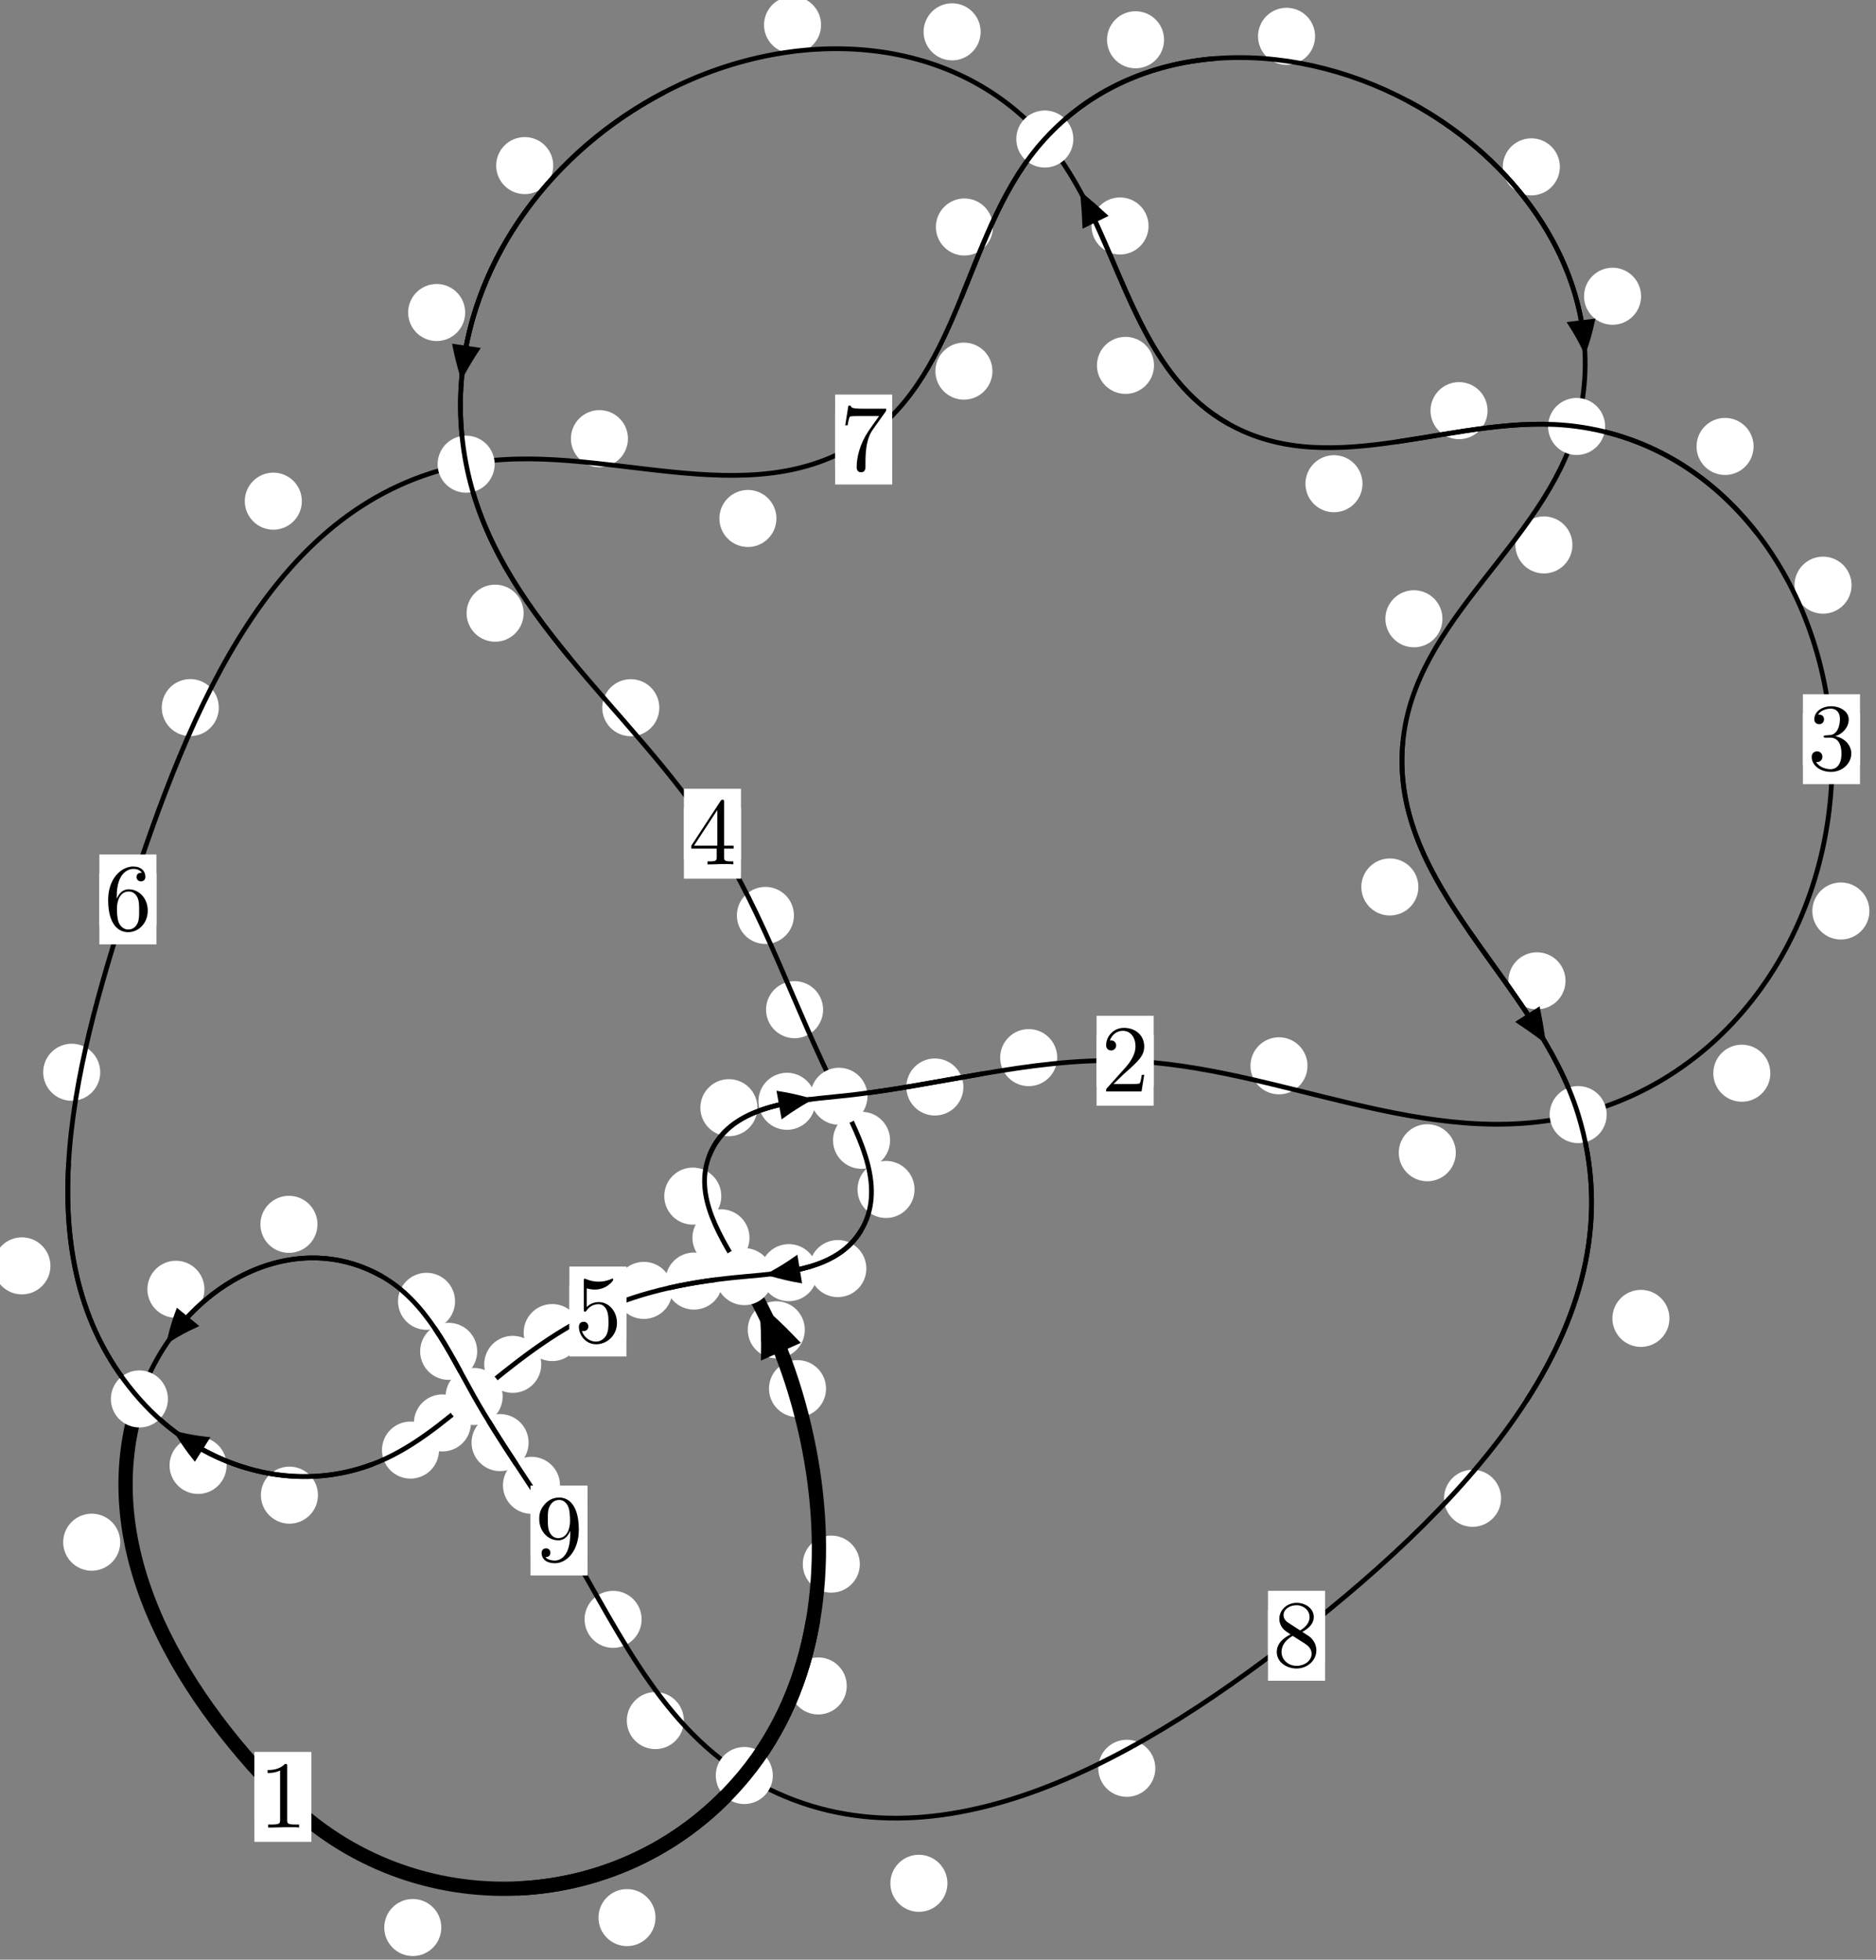 <?xml version="1.0"?>
<!-- Created by MetaPost 1.999 on 2021.07.05:2354 -->
<svg version="1.1" xmlns="http://www.w3.org/2000/svg" xmlns:xlink="http://www.w3.org/1999/xlink" width="196.598" height="205.29" viewBox="0 0 196.598 205.29">
<rect x="0" y="0" width="196.598" height="205.29" fill="#808080" stroke="none"/>
<!-- Original BoundingBox: -78.692612 -18.912094 117.905716 186.377838 -->
  <defs>
    <g transform="scale(0.01,0.01)" id="GLYPHcmr10_49">
      <path style="fill-rule: evenodd;" d="M294 -640C294 -664,294 -666,271 -666C209 -602,121 -602,89 -602L89 -571C109 -571,168 -571,220 -597L220 -79C220 -43,217 -31,127 -31L95 -31L95 -0L257 -0L130 -3L217 -3L257 -3L297 -3L384 -3L419 -0L419 -31L387 -31C297 -31,294 -42,294 -79"></path>
    </g>
    <g transform="scale(0.01,0.01)" id="GLYPHcmr10_50">
      <path style="fill-rule: evenodd;" d="M127 -77L233 -180C389 -318,449 -372,449 -472C449 -586,359 -666,237 -666C124 -666,50 -574,50 -485C50 -429,100 -429,103 -429C120 -429,155 -441,155 -482C155 -508,137 -534,102 -534C94 -534,92 -534,89 -533C112 -598,166 -635,224 -635C315 -635,358 -554,358 -472C358 -392,308 -313,253 -251L61 -37C50 -26,50 -24,50 -0L421 -0L449 -174L424 -174C419 -144,412 -100,402 -85C395 -77,329 -77,307 -77"></path>
    </g>
    <g transform="scale(0.01,0.01)" id="GLYPHcmr10_51">
      <path style="fill-rule: evenodd;" d="M290 -352C372 -379,430 -449,430 -528C430 -610,342 -666,246 -666C145 -666,69 -606,69 -530C69 -497,91 -478,120 -478C151 -478,171 -500,171 -529C171 -579,124 -579,109 -579C140 -628,206 -641,242 -641C283 -641,338 -619,338 -529C338 -517,336 -459,310 -415C280 -367,246 -364,221 -363C213 -362,189 -360,182 -360C174 -359,167 -358,167 -348C167 -337,174 -337,191 -337L235 -337C317 -337,354 -269,354 -171C354 -35,285 -6,241 -6C198 -6,123 -23,88 -82C123 -77,154 -99,154 -137C154 -173,127 -193,98 -193C74 -193,42 -179,42 -135C42 -44,135 22,244 22C366 22,457 -69,457 -171C457 -253,394 -331,290 -352"></path>
    </g>
    <g transform="scale(0.01,0.01)" id="GLYPHcmr10_52">
      <path style="fill-rule: evenodd;" d="M294 -165L294 -78C294 -42,292 -31,218 -31L197 -31L197 -0L332 -0L238 -3L290 -3L332 -3L374 -3L427 -3L468 -0L468 -31L447 -31C373 -31,371 -42,371 -78L371 -165L471 -165L471 -196L371 -196L371 -651C371 -671,371 -677,355 -677C346 -677,343 -677,335 -665L28 -196L28 -165M300 -196L56 -196L300 -569"></path>
    </g>
    <g transform="scale(0.01,0.01)" id="GLYPHcmr10_53">
      <path style="fill-rule: evenodd;" d="M449 -201C449 -320,367 -420,259 -420C211 -420,168 -404,132 -369L132 -564C152 -558,185 -551,217 -551C340 -551,410 -642,410 -655C410 -661,407 -666,400 -666C399 -666,397 -666,392 -663C372 -654,323 -634,256 -634C216 -634,170 -641,123 -662C115 -665,113 -665,111 -665C101 -665,101 -657,101 -641L101 -345C101 -327,101 -319,115 -319C122 -319,124 -322,128 -328C139 -344,176 -398,257 -398C309 -398,334 -352,342 -334C358 -297,360 -258,360 -208C360 -173,360 -113,336 -71C312 -32,275 -6,229 -6C156 -6,99 -59,82 -118C85 -117,88 -116,99 -116C132 -116,149 -141,149 -165C149 -189,132 -214,99 -214C85 -214,50 -207,50 -161C50 -75,119 22,231 22C347 22,449 -74,449 -201"></path>
    </g>
    <g transform="scale(0.01,0.01)" id="GLYPHcmr10_54">
      <path style="fill-rule: evenodd;" d="M132 -328L132 -352C132 -605,256 -641,307 -641C331 -641,373 -635,395 -601C380 -601,340 -601,340 -556C340 -525,364 -510,386 -510C402 -510,432 -519,432 -558C432 -618,388 -666,305 -666C177 -666,42 -537,42 -316C42 -49,158 22,251 22C362 22,457 -72,457 -204C457 -331,368 -427,257 -427C189 -427,152 -376,132 -328M251 -6C188 -6,158 -66,152 -81C134 -128,134 -208,134 -226C134 -304,166 -404,256 -404C272 -404,318 -404,349 -342C367 -305,367 -254,367 -205C367 -157,367 -107,350 -71C320 -11,274 -6,251 -6"></path>
    </g>
    <g transform="scale(0.01,0.01)" id="GLYPHcmr10_55">
      <path style="fill-rule: evenodd;" d="M476 -609C485 -621,485 -623,485 -644L242 -644C120 -644,118 -657,114 -676L89 -676L56 -470L81 -470C84 -486,93 -549,106 -561C113 -567,191 -567,204 -567L411 -567C400 -551,321 -442,299 -409C209 -274,176 -135,176 -33C176 -23,176 22,222 22C268 22,268 -23,268 -33L268 -84C268 -139,271 -194,279 -248C283 -271,297 -357,341 -419"></path>
    </g>
    <g transform="scale(0.01,0.01)" id="GLYPHcmr10_56">
      <path style="fill-rule: evenodd;" d="M163 -457C117 -487,113 -521,113 -538C113 -599,178 -641,249 -641C322 -641,386 -589,386 -517C386 -460,347 -412,287 -377M309 -362C381 -399,430 -451,430 -517C430 -609,341 -666,250 -666C150 -666,69 -592,69 -499C69 -481,71 -436,113 -389C124 -377,161 -352,186 -335C128 -306,42 -250,42 -151C42 -45,144 22,249 22C362 22,457 -61,457 -168C457 -204,446 -249,408 -291C389 -312,373 -322,309 -362M209 -320L332 -242C360 -223,407 -193,407 -132C407 -58,332 -6,250 -6C164 -6,92 -68,92 -151C92 -209,124 -273,209 -320"></path>
    </g>
    <g transform="scale(0.01,0.01)" id="GLYPHcmr10_57">
      <path style="fill-rule: evenodd;" d="M367 -318L367 -286C367 -52,263 -6,205 -6C188 -6,134 -8,107 -42C151 -42,159 -71,159 -88C159 -119,135 -134,113 -134C97 -134,67 -125,67 -86C67 -19,121 22,206 22C335 22,457 -114,457 -329C457 -598,342 -666,253 -666C198 -666,149 -648,106 -603C65 -558,42 -516,42 -441C42 -316,130 -218,242 -218C303 -218,344 -260,367 -318M243 -241C227 -241,181 -241,150 -304C132 -341,132 -391,132 -440C132 -494,132 -541,153 -578C180 -628,218 -641,253 -641C299 -641,332 -607,349 -562C361 -530,365 -467,365 -421C365 -338,331 -241,243 -241"></path>
    </g>
  </defs>
  <path d="M46.247 201.923C46.247 201.131,45.932 200.371,45.372 199.81C44.811 199.25,44.051 198.935,43.258 198.935C42.466 198.935,41.705 199.25,41.145 199.81C40.584 200.371,40.27 201.131,40.27 201.923C40.27 202.716,40.584 203.476,41.145 204.037C41.705 204.597,42.466 204.912,43.258 204.912C44.051 204.912,44.811 204.597,45.372 204.037C45.932 203.476,46.247 202.716,46.247 201.923Z" style="fill: rgb(100%,100%,100%);stroke: none;"></path>
  <path d="M32.633 188.236C32.633 187.444,32.318 186.684,31.758 186.123C31.197 185.563,30.437 185.248,29.645 185.248C28.852 185.248,28.092 185.563,27.531 186.123C26.971 186.684,26.656 187.444,26.656 188.236C26.656 189.029,26.971 189.789,27.531 190.35C28.092 190.91,28.852 191.225,29.645 191.225C30.437 191.225,31.197 190.91,31.758 190.35C32.318 189.789,32.633 189.029,32.633 188.236Z" style="fill: rgb(100%,100%,100%);stroke: none;"></path>
  <path d="M88.737 176.617C88.737 175.825,88.422 175.065,87.861 174.504C87.301 173.944,86.541 173.629,85.748 173.629C84.955 173.629,84.195 173.944,83.635 174.504C83.074 175.065,82.759 175.825,82.759 176.617C82.759 177.41,83.074 178.17,83.635 178.731C84.195 179.291,84.955 179.606,85.748 179.606C86.541 179.606,87.301 179.291,87.861 178.731C88.422 178.17,88.737 177.41,88.737 176.617Z" style="fill: rgb(100%,100%,100%);stroke: none;"></path>
  <path d="M68.696 200.885C68.696 200.092,68.382 199.332,67.821 198.772C67.261 198.211,66.5 197.896,65.708 197.896C64.915 197.896,64.155 198.211,63.594 198.772C63.034 199.332,62.719 200.092,62.719 200.885C62.719 201.678,63.034 202.438,63.594 202.998C64.155 203.559,64.915 203.874,65.708 203.874C66.5 203.874,67.261 203.559,67.821 202.998C68.382 202.438,68.696 201.678,68.696 200.885Z" style="fill: rgb(100%,100%,100%);stroke: none;"></path>
  <path d="M86.565 145.471C86.565 144.678,86.25 143.918,85.689 143.357C85.129 142.797,84.369 142.482,83.576 142.482C82.783 142.482,82.023 142.797,81.463 143.357C80.902 143.918,80.587 144.678,80.587 145.471C80.587 146.263,80.902 147.023,81.463 147.584C82.023 148.144,82.783 148.459,83.576 148.459C84.369 148.459,85.129 148.144,85.689 147.584C86.25 147.023,86.565 146.263,86.565 145.471Z" style="fill: rgb(100%,100%,100%);stroke: none;"></path>
  <path d="M90.106 163.855C90.106 163.063,89.791 162.303,89.231 161.742C88.67 161.182,87.91 160.867,87.117 160.867C86.325 160.867,85.564 161.182,85.004 161.742C84.444 162.303,84.129 163.063,84.129 163.855C84.129 164.648,84.444 165.408,85.004 165.969C85.564 166.529,86.325 166.844,87.117 166.844C87.91 166.844,88.67 166.529,89.231 165.969C89.791 165.408,90.106 164.648,90.106 163.855Z" style="fill: rgb(100%,100%,100%);stroke: none;"></path>
  <path d="M78.543 129.67C78.543 128.877,78.228 128.117,77.667 127.556C77.107 126.996,76.347 126.681,75.554 126.681C74.761 126.681,74.001 126.996,73.441 127.556C72.88 128.117,72.565 128.877,72.565 129.67C72.565 130.462,72.88 131.223,73.441 131.783C74.001 132.344,74.761 132.658,75.554 132.658C76.347 132.658,77.107 132.344,77.667 131.783C78.228 131.223,78.543 130.462,78.543 129.67Z" style="fill: rgb(100%,100%,100%);stroke: none;"></path>
  <path d="M84.34 139.308C84.34 138.515,84.025 137.755,83.464 137.195C82.904 136.634,82.144 136.319,81.351 136.319C80.558 136.319,79.798 136.634,79.238 137.195C78.677 137.755,78.362 138.515,78.362 139.308C78.362 140.101,78.677 140.861,79.238 141.421C79.798 141.982,80.558 142.297,81.351 142.297C82.144 142.297,82.904 141.982,83.464 141.421C84.025 140.861,84.34 140.101,84.34 139.308Z" style="fill: rgb(100%,100%,100%);stroke: none;"></path>
  <path d="M79.375 116.04C79.375 115.247,79.06 114.487,78.499 113.927C77.939 113.366,77.179 113.051,76.386 113.051C75.593 113.051,74.833 113.366,74.273 113.927C73.712 114.487,73.397 115.247,73.397 116.04C73.397 116.833,73.712 117.593,74.273 118.153C74.833 118.714,75.593 119.029,76.386 119.029C77.179 119.029,77.939 118.714,78.499 118.153C79.06 117.593,79.375 116.833,79.375 116.04Z" style="fill: rgb(100%,100%,100%);stroke: none;"></path>
  <path d="M75.59 125.303C75.59 124.51,75.275 123.75,74.715 123.19C74.154 122.629,73.394 122.314,72.602 122.314C71.809 122.314,71.049 122.629,70.488 123.19C69.928 123.75,69.613 124.51,69.613 125.303C69.613 126.096,69.928 126.856,70.488 127.416C71.049 127.977,71.809 128.292,72.602 128.292C73.394 128.292,74.154 127.977,74.715 127.416C75.275 126.856,75.59 126.096,75.59 125.303Z" style="fill: rgb(100%,100%,100%);stroke: none;"></path>
  <path d="M100.96 113.872C100.96 113.08,100.645 112.319,100.084 111.759C99.524 111.199,98.764 110.884,97.971 110.884C97.178 110.884,96.418 111.199,95.858 111.759C95.297 112.319,94.982 113.08,94.982 113.872C94.982 114.665,95.297 115.425,95.858 115.986C96.418 116.546,97.178 116.861,97.971 116.861C98.764 116.861,99.524 116.546,100.084 115.986C100.645 115.425,100.96 114.665,100.96 113.872Z" style="fill: rgb(100%,100%,100%);stroke: none;"></path>
  <path d="M85.46 115.37C85.46 114.578,85.145 113.818,84.585 113.257C84.024 112.697,83.264 112.382,82.471 112.382C81.679 112.382,80.918 112.697,80.358 113.257C79.797 113.818,79.483 114.578,79.483 115.37C79.483 116.163,79.797 116.923,80.358 117.484C80.918 118.044,81.679 118.359,82.471 118.359C83.264 118.359,84.024 118.044,84.585 117.484C85.145 116.923,85.46 116.163,85.46 115.37Z" style="fill: rgb(100%,100%,100%);stroke: none;"></path>
  <path d="M137.021 111.654C137.021 110.861,136.706 110.101,136.145 109.54C135.585 108.98,134.825 108.665,134.032 108.665C133.239 108.665,132.479 108.98,131.919 109.54C131.358 110.101,131.043 110.861,131.043 111.654C131.043 112.446,131.358 113.206,131.919 113.767C132.479 114.327,133.239 114.642,134.032 114.642C134.825 114.642,135.585 114.327,136.145 113.767C136.706 113.206,137.021 112.446,137.021 111.654Z" style="fill: rgb(100%,100%,100%);stroke: none;"></path>
  <path d="M110.792 110.795C110.792 110.002,110.477 109.242,109.916 108.682C109.356 108.121,108.596 107.806,107.803 107.806C107.01 107.806,106.25 108.121,105.69 108.682C105.129 109.242,104.814 110.002,104.814 110.795C104.814 111.588,105.129 112.348,105.69 112.908C106.25 113.469,107.01 113.784,107.803 113.784C108.596 113.784,109.356 113.469,109.916 112.908C110.477 112.348,110.792 111.588,110.792 110.795Z" style="fill: rgb(100%,100%,100%);stroke: none;"></path>
  <path d="M185.525 112.429C185.525 111.636,185.21 110.876,184.65 110.316C184.089 109.755,183.329 109.44,182.537 109.44C181.744 109.44,180.984 109.755,180.423 110.316C179.863 110.876,179.548 111.636,179.548 112.429C179.548 113.222,179.863 113.982,180.423 114.542C180.984 115.103,181.744 115.418,182.537 115.418C183.329 115.418,184.089 115.103,184.65 114.542C185.21 113.982,185.525 113.222,185.525 112.429Z" style="fill: rgb(100%,100%,100%);stroke: none;"></path>
  <path d="M152.563 120.759C152.563 119.966,152.248 119.206,151.688 118.646C151.127 118.085,150.367 117.77,149.575 117.77C148.782 117.77,148.022 118.085,147.461 118.646C146.901 119.206,146.586 119.966,146.586 120.759C146.586 121.552,146.901 122.312,147.461 122.872C148.022 123.433,148.782 123.748,149.575 123.748C150.367 123.748,151.127 123.433,151.688 122.872C152.248 122.312,152.563 121.552,152.563 120.759Z" style="fill: rgb(100%,100%,100%);stroke: none;"></path>
  <path d="M194.035 61.302C194.035 60.509,193.721 59.749,193.16 59.189C192.6 58.628,191.839 58.313,191.047 58.313C190.254 58.313,189.494 58.628,188.933 59.189C188.373 59.749,188.058 60.509,188.058 61.302C188.058 62.095,188.373 62.855,188.933 63.415C189.494 63.976,190.254 64.291,191.047 64.291C191.839 64.291,192.6 63.976,193.16 63.415C193.721 62.855,194.035 62.095,194.035 61.302Z" style="fill: rgb(100%,100%,100%);stroke: none;"></path>
  <path d="M195.906 95.435C195.906 94.642,195.591 93.882,195.03 93.322C194.47 92.761,193.71 92.446,192.917 92.446C192.124 92.446,191.364 92.761,190.804 93.322C190.243 93.882,189.928 94.642,189.928 95.435C189.928 96.228,190.243 96.988,190.804 97.548C191.364 98.109,192.124 98.424,192.917 98.424C193.71 98.424,194.47 98.109,195.03 97.548C195.591 96.988,195.906 96.228,195.906 95.435Z" style="fill: rgb(100%,100%,100%);stroke: none;"></path>
  <path d="M155.891 43.02C155.891 42.227,155.576 41.467,155.015 40.907C154.455 40.346,153.695 40.031,152.902 40.031C152.109 40.031,151.349 40.346,150.789 40.907C150.228 41.467,149.913 42.227,149.913 43.02C149.913 43.813,150.228 44.573,150.789 45.133C151.349 45.694,152.109 46.009,152.902 46.009C153.695 46.009,154.455 45.694,155.015 45.133C155.576 44.573,155.891 43.813,155.891 43.02Z" style="fill: rgb(100%,100%,100%);stroke: none;"></path>
  <path d="M183.768 46.768C183.768 45.976,183.454 45.215,182.893 44.655C182.333 44.094,181.572 43.779,180.78 43.779C179.987 43.779,179.227 44.094,178.666 44.655C178.106 45.215,177.791 45.976,177.791 46.768C177.791 47.561,178.106 48.321,178.666 48.882C179.227 49.442,179.987 49.757,180.78 49.757C181.572 49.757,182.333 49.442,182.893 48.882C183.454 48.321,183.768 47.561,183.768 46.768Z" style="fill: rgb(100%,100%,100%);stroke: none;"></path>
  <path d="M120.935 38.277C120.935 37.484,120.62 36.724,120.059 36.163C119.499 35.603,118.739 35.288,117.946 35.288C117.153 35.288,116.393 35.603,115.833 36.163C115.272 36.724,114.957 37.484,114.957 38.277C114.957 39.069,115.272 39.829,115.833 40.39C116.393 40.95,117.153 41.265,117.946 41.265C118.739 41.265,119.499 40.95,120.059 40.39C120.62 39.829,120.935 39.069,120.935 38.277Z" style="fill: rgb(100%,100%,100%);stroke: none;"></path>
  <path d="M142.784 50.674C142.784 49.881,142.469 49.121,141.908 48.561C141.348 48,140.588 47.685,139.795 47.685C139.002 47.685,138.242 48,137.682 48.561C137.121 49.121,136.806 49.881,136.806 50.674C136.806 51.467,137.121 52.227,137.682 52.787C138.242 53.348,139.002 53.663,139.795 53.663C140.588 53.663,141.348 53.348,141.908 52.787C142.469 52.227,142.784 51.467,142.784 50.674Z" style="fill: rgb(100%,100%,100%);stroke: none;"></path>
  <path d="M102.767 3.335C102.767 2.542,102.452 1.782,101.891 1.222C101.331 0.661,100.571 0.346,99.778 0.346C98.985 0.346,98.225 0.661,97.665 1.222C97.104 1.782,96.789 2.542,96.789 3.335C96.789 4.128,97.104 4.888,97.665 5.448C98.225 6.009,98.985 6.324,99.778 6.324C100.571 6.324,101.331 6.009,101.891 5.448C102.452 4.888,102.767 4.128,102.767 3.335Z" style="fill: rgb(100%,100%,100%);stroke: none;"></path>
  <path d="M120.365 23.673C120.365 22.88,120.05 22.12,119.489 21.559C118.929 20.999,118.169 20.684,117.376 20.684C116.583 20.684,115.823 20.999,115.263 21.559C114.702 22.12,114.387 22.88,114.387 23.673C114.387 24.465,114.702 25.225,115.263 25.786C115.823 26.346,116.583 26.661,117.376 26.661C118.169 26.661,118.929 26.346,119.489 25.786C120.05 25.225,120.365 24.465,120.365 23.673Z" style="fill: rgb(100%,100%,100%);stroke: none;"></path>
  <path d="M57.976 17.348C57.976 16.555,57.661 15.795,57.1 15.234C56.54 14.674,55.78 14.359,54.987 14.359C54.194 14.359,53.434 14.674,52.874 15.234C52.313 15.795,51.998 16.555,51.998 17.348C51.998 18.14,52.313 18.901,52.874 19.461C53.434 20.021,54.194 20.336,54.987 20.336C55.78 20.336,56.54 20.021,57.1 19.461C57.661 18.901,57.976 18.14,57.976 17.348Z" style="fill: rgb(100%,100%,100%);stroke: none;"></path>
  <path d="M86.045 2.611C86.045 1.818,85.73 1.058,85.169 0.498C84.609 -0.063,83.848 -0.378,83.056 -0.378C82.263 -0.378,81.503 -0.063,80.942 0.498C80.382 1.058,80.067 1.818,80.067 2.611C80.067 3.404,80.382 4.164,80.942 4.724C81.503 5.285,82.263 5.6,83.056 5.6C83.848 5.6,84.609 5.285,85.169 4.724C85.73 4.164,86.045 3.404,86.045 2.611Z" style="fill: rgb(100%,100%,100%);stroke: none;"></path>
  <path d="M54.874 64.237C54.874 63.444,54.559 62.684,53.999 62.124C53.439 61.563,52.678 61.248,51.886 61.248C51.093 61.248,50.333 61.563,49.772 62.124C49.212 62.684,48.897 63.444,48.897 64.237C48.897 65.03,49.212 65.79,49.772 66.35C50.333 66.911,51.093 67.226,51.886 67.226C52.678 67.226,53.439 66.911,53.999 66.35C54.559 65.79,54.874 65.03,54.874 64.237Z" style="fill: rgb(100%,100%,100%);stroke: none;"></path>
  <path d="M48.748 32.74C48.748 31.947,48.433 31.187,47.873 30.627C47.312 30.066,46.552 29.751,45.76 29.751C44.967 29.751,44.207 30.066,43.646 30.627C43.086 31.187,42.771 31.947,42.771 32.74C42.771 33.533,43.086 34.293,43.646 34.853C44.207 35.414,44.967 35.729,45.76 35.729C46.552 35.729,47.312 35.414,47.873 34.853C48.433 34.293,48.748 33.533,48.748 32.74Z" style="fill: rgb(100%,100%,100%);stroke: none;"></path>
  <path d="M83.201 95.9C83.201 95.107,82.886 94.347,82.326 93.786C81.765 93.226,81.005 92.911,80.212 92.911C79.42 92.911,78.66 93.226,78.099 93.786C77.539 94.347,77.224 95.107,77.224 95.9C77.224 96.692,77.539 97.452,78.099 98.013C78.66 98.573,79.42 98.888,80.212 98.888C81.005 98.888,81.765 98.573,82.326 98.013C82.886 97.452,83.201 96.692,83.201 95.9Z" style="fill: rgb(100%,100%,100%);stroke: none;"></path>
  <path d="M69.093 74.139C69.093 73.347,68.778 72.586,68.218 72.026C67.657 71.465,66.897 71.151,66.104 71.151C65.312 71.151,64.551 71.465,63.991 72.026C63.43 72.586,63.116 73.347,63.116 74.139C63.116 74.932,63.43 75.692,63.991 76.253C64.551 76.813,65.312 77.128,66.104 77.128C66.897 77.128,67.657 76.813,68.218 76.253C68.778 75.692,69.093 74.932,69.093 74.139Z" style="fill: rgb(100%,100%,100%);stroke: none;"></path>
  <path d="M93.277 119.458C93.277 118.665,92.962 117.905,92.401 117.345C91.841 116.784,91.081 116.469,90.288 116.469C89.495 116.469,88.735 116.784,88.175 117.345C87.614 117.905,87.299 118.665,87.299 119.458C87.299 120.251,87.614 121.011,88.175 121.571C88.735 122.132,89.495 122.447,90.288 122.447C91.081 122.447,91.841 122.132,92.401 121.571C92.962 121.011,93.277 120.251,93.277 119.458Z" style="fill: rgb(100%,100%,100%);stroke: none;"></path>
  <path d="M86.257 105.773C86.257 104.98,85.942 104.22,85.381 103.66C84.821 103.099,84.06 102.784,83.268 102.784C82.475 102.784,81.715 103.099,81.154 103.66C80.594 104.22,80.279 104.98,80.279 105.773C80.279 106.566,80.594 107.326,81.154 107.886C81.715 108.447,82.475 108.762,83.268 108.762C84.06 108.762,84.821 108.447,85.381 107.886C85.942 107.326,86.257 106.566,86.257 105.773Z" style="fill: rgb(100%,100%,100%);stroke: none;"></path>
  <path d="M90.791 132.894C90.791 132.101,90.476 131.341,89.916 130.781C89.355 130.22,88.595 129.905,87.803 129.905C87.01 129.905,86.25 130.22,85.689 130.781C85.129 131.341,84.814 132.101,84.814 132.894C84.814 133.687,85.129 134.447,85.689 135.007C86.25 135.568,87.01 135.883,87.803 135.883C88.595 135.883,89.355 135.568,89.916 135.007C90.476 134.447,90.791 133.687,90.791 132.894Z" style="fill: rgb(100%,100%,100%);stroke: none;"></path>
  <path d="M95.84 124.607C95.84 123.815,95.525 123.054,94.965 122.494C94.404 121.933,93.644 121.618,92.852 121.618C92.059 121.618,91.299 121.933,90.738 122.494C90.178 123.054,89.863 123.815,89.863 124.607C89.863 125.4,90.178 126.16,90.738 126.721C91.299 127.281,92.059 127.596,92.852 127.596C93.644 127.596,94.404 127.281,94.965 126.721C95.525 126.16,95.84 125.4,95.84 124.607Z" style="fill: rgb(100%,100%,100%);stroke: none;"></path>
  <path d="M75.714 134.204C75.714 133.412,75.399 132.652,74.839 132.091C74.278 131.531,73.518 131.216,72.725 131.216C71.933 131.216,71.173 131.531,70.612 132.091C70.052 132.652,69.737 133.412,69.737 134.204C69.737 134.997,70.052 135.757,70.612 136.318C71.173 136.878,71.933 137.193,72.725 137.193C73.518 137.193,74.278 136.878,74.839 136.318C75.399 135.757,75.714 134.997,75.714 134.204Z" style="fill: rgb(100%,100%,100%);stroke: none;"></path>
  <path d="M85.656 133.322C85.656 132.529,85.341 131.769,84.781 131.209C84.22 130.648,83.46 130.333,82.667 130.333C81.875 130.333,81.114 130.648,80.554 131.209C79.993 131.769,79.678 132.529,79.678 133.322C79.678 134.115,79.993 134.875,80.554 135.435C81.114 135.996,81.875 136.311,82.667 136.311C83.46 136.311,84.22 135.996,84.781 135.435C85.341 134.875,85.656 134.115,85.656 133.322Z" style="fill: rgb(100%,100%,100%);stroke: none;"></path>
  <path d="M60.857 139.597C60.857 138.805,60.542 138.045,59.981 137.484C59.421 136.924,58.661 136.609,57.868 136.609C57.075 136.609,56.315 136.924,55.755 137.484C55.194 138.045,54.879 138.805,54.879 139.597C54.879 140.39,55.194 141.15,55.755 141.711C56.315 142.271,57.075 142.586,57.868 142.586C58.661 142.586,59.421 142.271,59.981 141.711C60.542 141.15,60.857 140.39,60.857 139.597Z" style="fill: rgb(100%,100%,100%);stroke: none;"></path>
  <path d="M70.46 135.18C70.46 134.388,70.146 133.627,69.585 133.067C69.025 132.506,68.264 132.191,67.472 132.191C66.679 132.191,65.919 132.506,65.358 133.067C64.798 133.627,64.483 134.388,64.483 135.18C64.483 135.973,64.798 136.733,65.358 137.294C65.919 137.854,66.679 138.169,67.472 138.169C68.264 138.169,69.025 137.854,69.585 137.294C70.146 136.733,70.46 135.973,70.46 135.18Z" style="fill: rgb(100%,100%,100%);stroke: none;"></path>
  <path d="M49.353 149.065C49.353 148.272,49.038 147.512,48.478 146.952C47.917 146.391,47.157 146.076,46.365 146.076C45.572 146.076,44.812 146.391,44.251 146.952C43.691 147.512,43.376 148.272,43.376 149.065C43.376 149.858,43.691 150.618,44.251 151.178C44.812 151.739,45.572 152.054,46.365 152.054C47.157 152.054,47.917 151.739,48.478 151.178C49.038 150.618,49.353 149.858,49.353 149.065Z" style="fill: rgb(100%,100%,100%);stroke: none;"></path>
  <path d="M56.721 142.927C56.721 142.135,56.406 141.374,55.846 140.814C55.285 140.254,54.525 139.939,53.732 139.939C52.94 139.939,52.18 140.254,51.619 140.814C51.059 141.374,50.744 142.135,50.744 142.927C50.744 143.72,51.059 144.48,51.619 145.041C52.18 145.601,52.94 145.916,53.732 145.916C54.525 145.916,55.285 145.601,55.846 145.041C56.406 144.48,56.721 143.72,56.721 142.927Z" style="fill: rgb(100%,100%,100%);stroke: none;"></path>
  <path d="M33.32 156.631C33.32 155.838,33.005 155.078,32.444 154.517C31.884 153.957,31.124 153.642,30.331 153.642C29.538 153.642,28.778 153.957,28.217 154.517C27.657 155.078,27.342 155.838,27.342 156.631C27.342 157.423,27.657 158.183,28.217 158.744C28.778 159.304,29.538 159.619,30.331 159.619C31.124 159.619,31.884 159.304,32.444 158.744C33.005 158.183,33.32 157.423,33.32 156.631Z" style="fill: rgb(100%,100%,100%);stroke: none;"></path>
  <path d="M46.006 151.909C46.006 151.116,45.691 150.356,45.131 149.796C44.57 149.235,43.81 148.92,43.017 148.92C42.225 148.92,41.465 149.235,40.904 149.796C40.344 150.356,40.029 151.116,40.029 151.909C40.029 152.702,40.344 153.462,40.904 154.022C41.465 154.583,42.225 154.898,43.017 154.898C43.81 154.898,44.57 154.583,45.131 154.022C45.691 153.462,46.006 152.702,46.006 151.909Z" style="fill: rgb(100%,100%,100%);stroke: none;"></path>
  <path d="M5.285 132.612C5.285 131.819,4.97 131.059,4.409 130.498C3.849 129.938,3.089 129.623,2.296 129.623C1.503 129.623,0.743 129.938,0.183 130.498C-0.378 131.059,-0.693 131.819,-0.693 132.612C-0.693 133.404,-0.378 134.165,0.183 134.725C0.743 135.285,1.503 135.6,2.296 135.6C3.089 135.6,3.849 135.285,4.409 134.725C4.97 134.165,5.285 133.404,5.285 132.612Z" style="fill: rgb(100%,100%,100%);stroke: none;"></path>
  <path d="M23.746 153.515C23.746 152.723,23.431 151.962,22.87 151.402C22.31 150.842,21.55 150.527,20.757 150.527C19.964 150.527,19.204 150.842,18.644 151.402C18.083 151.962,17.768 152.723,17.768 153.515C17.768 154.308,18.083 155.068,18.644 155.629C19.204 156.189,19.964 156.504,20.757 156.504C21.55 156.504,22.31 156.189,22.87 155.629C23.431 155.068,23.746 154.308,23.746 153.515Z" style="fill: rgb(100%,100%,100%);stroke: none;"></path>
  <path d="M22.929 74.128C22.929 73.336,22.614 72.575,22.054 72.015C21.493 71.455,20.733 71.14,19.94 71.14C19.148 71.14,18.387 71.455,17.827 72.015C17.267 72.575,16.952 73.336,16.952 74.128C16.952 74.921,17.267 75.681,17.827 76.242C18.387 76.802,19.148 77.117,19.94 77.117C20.733 77.117,21.493 76.802,22.054 76.242C22.614 75.681,22.929 74.921,22.929 74.128Z" style="fill: rgb(100%,100%,100%);stroke: none;"></path>
  <path d="M10.504 112.327C10.504 111.535,10.189 110.774,9.628 110.214C9.068 109.653,8.308 109.339,7.515 109.339C6.722 109.339,5.962 109.653,5.402 110.214C4.841 110.774,4.526 111.535,4.526 112.327C4.526 113.12,4.841 113.88,5.402 114.441C5.962 115.001,6.722 115.316,7.515 115.316C8.308 115.316,9.068 115.001,9.628 114.441C10.189 113.88,10.504 113.12,10.504 112.327Z" style="fill: rgb(100%,100%,100%);stroke: none;"></path>
  <path d="M65.807 45.951C65.807 45.159,65.492 44.398,64.931 43.838C64.371 43.277,63.611 42.962,62.818 42.962C62.025 42.962,61.265 43.277,60.705 43.838C60.144 44.398,59.829 45.159,59.829 45.951C59.829 46.744,60.144 47.504,60.705 48.065C61.265 48.625,62.025 48.94,62.818 48.94C63.611 48.94,64.371 48.625,64.931 48.065C65.492 47.504,65.807 46.744,65.807 45.951Z" style="fill: rgb(100%,100%,100%);stroke: none;"></path>
  <path d="M31.632 52.501C31.632 51.708,31.317 50.948,30.756 50.387C30.196 49.827,29.436 49.512,28.643 49.512C27.85 49.512,27.09 49.827,26.53 50.387C25.969 50.948,25.654 51.708,25.654 52.501C25.654 53.294,25.969 54.054,26.53 54.614C27.09 55.175,27.85 55.49,28.643 55.49C29.436 55.49,30.196 55.175,30.756 54.614C31.317 54.054,31.632 53.294,31.632 52.501Z" style="fill: rgb(100%,100%,100%);stroke: none;"></path>
  <path d="M104.004 38.879C104.004 38.087,103.689 37.327,103.129 36.766C102.568 36.206,101.808 35.891,101.015 35.891C100.223 35.891,99.462 36.206,98.902 36.766C98.341 37.327,98.027 38.087,98.027 38.879C98.027 39.672,98.341 40.432,98.902 40.993C99.462 41.553,100.223 41.868,101.015 41.868C101.808 41.868,102.568 41.553,103.129 40.993C103.689 40.432,104.004 39.672,104.004 38.879Z" style="fill: rgb(100%,100%,100%);stroke: none;"></path>
  <path d="M81.367 54.314C81.367 53.522,81.052 52.762,80.492 52.201C79.931 51.641,79.171 51.326,78.378 51.326C77.586 51.326,76.826 51.641,76.265 52.201C75.705 52.762,75.39 53.522,75.39 54.314C75.39 55.107,75.705 55.867,76.265 56.428C76.826 56.988,77.586 57.303,78.378 57.303C79.171 57.303,79.931 56.988,80.492 56.428C81.052 55.867,81.367 55.107,81.367 54.314Z" style="fill: rgb(100%,100%,100%);stroke: none;"></path>
  <path d="M121.989 4.166C121.989 3.374,121.674 2.613,121.114 2.053C120.553 1.492,119.793 1.177,119 1.177C118.208 1.177,117.447 1.492,116.887 2.053C116.327 2.613,116.012 3.374,116.012 4.166C116.012 4.959,116.327 5.719,116.887 6.28C117.447 6.84,118.208 7.155,119 7.155C119.793 7.155,120.553 6.84,121.114 6.28C121.674 5.719,121.989 4.959,121.989 4.166Z" style="fill: rgb(100%,100%,100%);stroke: none;"></path>
  <path d="M104.055 23.779C104.055 22.986,103.741 22.226,103.18 21.665C102.62 21.105,101.859 20.79,101.067 20.79C100.274 20.79,99.514 21.105,98.953 21.665C98.393 22.226,98.078 22.986,98.078 23.779C98.078 24.571,98.393 25.331,98.953 25.892C99.514 26.452,100.274 26.767,101.067 26.767C101.859 26.767,102.62 26.452,103.18 25.892C103.741 25.331,104.055 24.571,104.055 23.779Z" style="fill: rgb(100%,100%,100%);stroke: none;"></path>
  <path d="M163.467 17.479C163.467 16.687,163.152 15.927,162.591 15.366C162.031 14.806,161.271 14.491,160.478 14.491C159.685 14.491,158.925 14.806,158.365 15.366C157.804 15.927,157.489 16.687,157.489 17.479C157.489 18.272,157.804 19.032,158.365 19.593C158.925 20.153,159.685 20.468,160.478 20.468C161.271 20.468,162.031 20.153,162.591 19.593C163.152 19.032,163.467 18.272,163.467 17.479Z" style="fill: rgb(100%,100%,100%);stroke: none;"></path>
  <path d="M137.815 3.803C137.815 3.011,137.5 2.251,136.939 1.69C136.379 1.13,135.619 0.815,134.826 0.815C134.033 0.815,133.273 1.13,132.713 1.69C132.152 2.251,131.837 3.011,131.837 3.803C131.837 4.596,132.152 5.356,132.713 5.917C133.273 6.477,134.033 6.792,134.826 6.792C135.619 6.792,136.379 6.477,136.939 5.917C137.5 5.356,137.815 4.596,137.815 3.803Z" style="fill: rgb(100%,100%,100%);stroke: none;"></path>
  <path d="M164.784 57.085C164.784 56.293,164.469 55.532,163.909 54.972C163.348 54.412,162.588 54.097,161.795 54.097C161.003 54.097,160.242 54.412,159.682 54.972C159.121 55.532,158.807 56.293,158.807 57.085C158.807 57.878,159.121 58.638,159.682 59.199C160.242 59.759,161.003 60.074,161.795 60.074C162.588 60.074,163.348 59.759,163.909 59.199C164.469 58.638,164.784 57.878,164.784 57.085Z" style="fill: rgb(100%,100%,100%);stroke: none;"></path>
  <path d="M171.979 31.034C171.979 30.242,171.664 29.482,171.103 28.921C170.543 28.361,169.783 28.046,168.99 28.046C168.197 28.046,167.437 28.361,166.877 28.921C166.316 29.482,166.001 30.242,166.001 31.034C166.001 31.827,166.316 32.587,166.877 33.148C167.437 33.708,168.197 34.023,168.99 34.023C169.783 34.023,170.543 33.708,171.103 33.148C171.664 32.587,171.979 31.827,171.979 31.034Z" style="fill: rgb(100%,100%,100%);stroke: none;"></path>
  <path d="M148.641 92.919C148.641 92.126,148.326 91.366,147.766 90.805C147.205 90.245,146.445 89.93,145.652 89.93C144.86 89.93,144.099 90.245,143.539 90.805C142.978 91.366,142.663 92.126,142.663 92.919C142.663 93.711,142.978 94.471,143.539 95.032C144.099 95.592,144.86 95.907,145.652 95.907C146.445 95.907,147.205 95.592,147.766 95.032C148.326 94.471,148.641 93.711,148.641 92.919Z" style="fill: rgb(100%,100%,100%);stroke: none;"></path>
  <path d="M151.162 64.821C151.162 64.028,150.847 63.268,150.286 62.708C149.726 62.147,148.965 61.832,148.173 61.832C147.38 61.832,146.62 62.147,146.059 62.708C145.499 63.268,145.184 64.028,145.184 64.821C145.184 65.614,145.499 66.374,146.059 66.934C146.62 67.495,147.38 67.81,148.173 67.81C148.965 67.81,149.726 67.495,150.286 66.934C150.847 66.374,151.162 65.614,151.162 64.821Z" style="fill: rgb(100%,100%,100%);stroke: none;"></path>
  <path d="M174.95 138.113C174.95 137.32,174.635 136.56,174.075 136C173.514 135.439,172.754 135.124,171.961 135.124C171.169 135.124,170.409 135.439,169.848 136C169.288 136.56,168.973 137.32,168.973 138.113C168.973 138.906,169.288 139.666,169.848 140.226C170.409 140.787,171.169 141.102,171.961 141.102C172.754 141.102,173.514 140.787,174.075 140.226C174.635 139.666,174.95 138.906,174.95 138.113Z" style="fill: rgb(100%,100%,100%);stroke: none;"></path>
  <path d="M164.06 102.749C164.06 101.957,163.745 101.197,163.185 100.636C162.624 100.076,161.864 99.761,161.071 99.761C160.279 99.761,159.518 100.076,158.958 100.636C158.397 101.197,158.083 101.957,158.083 102.749C158.083 103.542,158.397 104.302,158.958 104.863C159.518 105.423,160.279 105.738,161.071 105.738C161.864 105.738,162.624 105.423,163.185 104.863C163.745 104.302,164.06 103.542,164.06 102.749Z" style="fill: rgb(100%,100%,100%);stroke: none;"></path>
  <path d="M121.073 185.244C121.073 184.451,120.758 183.691,120.197 183.131C119.637 182.57,118.877 182.255,118.084 182.255C117.291 182.255,116.531 182.57,115.971 183.131C115.41 183.691,115.095 184.451,115.095 185.244C115.095 186.037,115.41 186.797,115.971 187.357C116.531 187.918,117.291 188.233,118.084 188.233C118.877 188.233,119.637 187.918,120.197 187.357C120.758 186.797,121.073 186.037,121.073 185.244Z" style="fill: rgb(100%,100%,100%);stroke: none;"></path>
  <path d="M157.309 156.959C157.309 156.167,156.994 155.406,156.434 154.846C155.873 154.286,155.113 153.971,154.32 153.971C153.528 153.971,152.767 154.286,152.207 154.846C151.646 155.406,151.331 156.167,151.331 156.959C151.331 157.752,151.646 158.512,152.207 159.073C152.767 159.633,153.528 159.948,154.32 159.948C155.113 159.948,155.873 159.633,156.434 159.073C156.994 158.512,157.309 157.752,157.309 156.959Z" style="fill: rgb(100%,100%,100%);stroke: none;"></path>
  <path d="M71.666 180.246C71.666 179.453,71.351 178.693,70.79 178.133C70.23 177.572,69.47 177.257,68.677 177.257C67.884 177.257,67.124 177.572,66.564 178.133C66.003 178.693,65.688 179.453,65.688 180.246C65.688 181.039,66.003 181.799,66.564 182.359C67.124 182.92,67.884 183.235,68.677 183.235C69.47 183.235,70.23 182.92,70.79 182.359C71.351 181.799,71.666 181.039,71.666 180.246Z" style="fill: rgb(100%,100%,100%);stroke: none;"></path>
  <path d="M99.285 197.292C99.285 196.499,98.97 195.739,98.41 195.179C97.849 194.618,97.089 194.303,96.296 194.303C95.504 194.303,94.743 194.618,94.183 195.179C93.622 195.739,93.308 196.499,93.308 197.292C93.308 198.085,93.622 198.845,94.183 199.405C94.743 199.966,95.504 200.281,96.296 200.281C97.089 200.281,97.849 199.966,98.41 199.405C98.97 198.845,99.285 198.085,99.285 197.292Z" style="fill: rgb(100%,100%,100%);stroke: none;"></path>
  <path d="M58.687 155.6C58.687 154.808,58.372 154.047,57.811 153.487C57.251 152.927,56.491 152.612,55.698 152.612C54.905 152.612,54.145 152.927,53.585 153.487C53.024 154.047,52.709 154.808,52.709 155.6C52.709 156.393,53.024 157.153,53.585 157.714C54.145 158.274,54.905 158.589,55.698 158.589C56.491 158.589,57.251 158.274,57.811 157.714C58.372 157.153,58.687 156.393,58.687 155.6Z" style="fill: rgb(100%,100%,100%);stroke: none;"></path>
  <path d="M67.239 169.641C67.239 168.848,66.924 168.088,66.364 167.527C65.803 166.967,65.043 166.652,64.25 166.652C63.458 166.652,62.698 166.967,62.137 167.527C61.577 168.088,61.262 168.848,61.262 169.641C61.262 170.433,61.577 171.193,62.137 171.754C62.698 172.314,63.458 172.629,64.25 172.629C65.043 172.629,65.803 172.314,66.364 171.754C66.924 171.193,67.239 170.433,67.239 169.641Z" style="fill: rgb(100%,100%,100%);stroke: none;"></path>
  <path d="M50.007 141.566C50.007 140.773,49.692 140.013,49.132 139.452C48.571 138.892,47.811 138.577,47.019 138.577C46.226 138.577,45.466 138.892,44.905 139.452C44.345 140.013,44.03 140.773,44.03 141.566C44.03 142.358,44.345 143.118,44.905 143.679C45.466 144.239,46.226 144.554,47.019 144.554C47.811 144.554,48.571 144.239,49.132 143.679C49.692 143.118,50.007 142.358,50.007 141.566Z" style="fill: rgb(100%,100%,100%);stroke: none;"></path>
  <path d="M55.395 151.125C55.395 150.332,55.08 149.572,54.52 149.012C53.959 148.451,53.199 148.136,52.406 148.136C51.614 148.136,50.853 148.451,50.293 149.012C49.732 149.572,49.417 150.332,49.417 151.125C49.417 151.918,49.732 152.678,50.293 153.238C50.853 153.799,51.614 154.114,52.406 154.114C53.199 154.114,53.959 153.799,54.52 153.238C55.08 152.678,55.395 151.918,55.395 151.125Z" style="fill: rgb(100%,100%,100%);stroke: none;"></path>
  <path d="M33.269 128.261C33.269 127.468,32.954 126.708,32.393 126.147C31.833 125.587,31.072 125.272,30.28 125.272C29.487 125.272,28.727 125.587,28.166 126.147C27.606 126.708,27.291 127.468,27.291 128.261C27.291 129.053,27.606 129.814,28.166 130.374C28.727 130.934,29.487 131.249,30.28 131.249C31.072 131.249,31.833 130.934,32.393 130.374C32.954 129.814,33.269 129.053,33.269 128.261Z" style="fill: rgb(100%,100%,100%);stroke: none;"></path>
  <path d="M47.688 136.324C47.688 135.531,47.373 134.771,46.813 134.21C46.252 133.65,45.492 133.335,44.699 133.335C43.907 133.335,43.146 133.65,42.586 134.21C42.025 134.771,41.711 135.531,41.711 136.324C41.711 137.116,42.025 137.876,42.586 138.437C43.146 138.997,43.907 139.312,44.699 139.312C45.492 139.312,46.252 138.997,46.813 138.437C47.373 137.876,47.688 137.116,47.688 136.324Z" style="fill: rgb(100%,100%,100%);stroke: none;"></path>
  <path d="M12.6 161.559C12.6 160.766,12.285 160.006,11.725 159.446C11.164 158.885,10.404 158.57,9.612 158.57C8.819 158.57,8.059 158.885,7.498 159.446C6.938 160.006,6.623 160.766,6.623 161.559C6.623 162.352,6.938 163.112,7.498 163.672C8.059 164.233,8.819 164.548,9.612 164.548C10.404 164.548,11.164 164.233,11.725 163.672C12.285 163.112,12.6 162.352,12.6 161.559Z" style="fill: rgb(100%,100%,100%);stroke: none;"></path>
  <path d="M21.424 135.063C21.424 134.27,21.109 133.51,20.548 132.95C19.988 132.389,19.228 132.074,18.435 132.074C17.642 132.074,16.882 132.389,16.322 132.95C15.761 133.51,15.446 134.27,15.446 135.063C15.446 135.856,15.761 136.616,16.322 137.176C16.882 137.737,17.642 138.052,18.435 138.052C19.228 138.052,19.988 137.737,20.548 137.176C21.109 136.616,21.424 135.856,21.424 135.063Z" style="fill: rgb(100%,100%,100%);stroke: none;"></path>
  <path d="M29.645 188.236C43.258 201.923,65.708 200.885,78 186C85.748 176.617,87.117 163.855,84.806 151.854C83.576 145.471,81.351 139.308,78 133.736C75.554 129.67,72.602 125.303,74.376 120.959C76.386 116.04,82.471 115.37,87.921 114.844C97.971 113.872,107.803 110.795,117.909 111.126C134.032 111.654,149.575 120.759,165.387 116.763C182.537 112.429,192.917 95.435,191.931 77.435C191.047 61.302,180.78 46.768,165.222 44.676C152.902 43.02,139.795 50.674,128.684 44.369C117.946 38.277,117.376 23.673,109.494 14.563C99.778 3.335,83.056 2.611,69.536 9.709C54.987 17.348,45.76 32.74,48.85 48.628C51.886 64.237,66.104 74.139,74.661 87.337C80.212 95.9,83.268 105.773,87.921 114.844C90.288 119.458,92.852 124.607,90.21 128.942C87.803 132.894,82.667 133.322,78 133.736C72.725 134.204,67.472 135.18,62.657 137.395C57.868 139.597,53.732 142.927,49.686 146.298C46.365 149.065,43.017 151.909,38.959 153.42C30.331 156.631,20.757 153.515,14.609 146.553C2.296 132.612,7.515 112.327,13.403 94.225C19.94 74.128,28.643 52.501,48.85 48.628C62.818 45.951,78.378 54.314,90.507 46.044C101.015 38.879,101.067 23.779,109.494 14.563C119 4.166,134.826 3.803,147.597 10.612C160.478 17.479,168.99 31.034,165.222 44.676C161.795 57.085,148.173 64.821,147.005 77.843C145.652 92.919,161.071 102.749,165.387 116.763C171.961 138.113,154.32 156.959,135.87 171.361C118.084 185.244,96.296 197.292,78 186C68.677 180.246,64.25 169.641,58.58 160.332C55.698 155.6,52.406 151.125,49.686 146.298C47.019 141.566,44.699 136.324,39.939 133.662C30.28 128.261,18.435 135.063,14.609 146.553C9.612 161.559,18.226 176.757,29.645 188.236" style="stroke:rgb(0%,0%,0%); stroke-width: 0.498;stroke-linecap: round;stroke-linejoin: round;stroke-miterlimit: 10;fill: none;"></path>
  <path d="M29.645 188.236C43.258 201.923,65.708 200.885,78 186C85.748 176.617,87.117 163.855,84.806 151.854C83.576 145.471,81.351 139.308,78 133.736" style="stroke:rgb(0%,0%,0%); stroke-width: 1.494;stroke-linecap: round;stroke-linejoin: round;stroke-miterlimit: 10;fill: none;"></path>
  <path d="M14.609 146.553C9.612 161.559,18.226 176.757,29.645 188.236" style="stroke:rgb(0%,0%,0%); stroke-width: 1.494;stroke-linecap: round;stroke-linejoin: round;stroke-miterlimit: 10;fill: none;"></path>
  <path d="M80.989 186C80.989 185.207,80.674 184.447,80.113 183.887C79.553 183.326,78.793 183.011,78 183.011C77.207 183.011,76.447 183.326,75.887 183.887C75.326 184.447,75.011 185.207,75.011 186C75.011 186.793,75.326 187.553,75.887 188.113C76.447 188.674,77.207 188.989,78 188.989C78.793 188.989,79.553 188.674,80.113 188.113C80.674 187.553,80.989 186.793,80.989 186Z" style="fill: rgb(100%,100%,100%);stroke: none;"></path>
  <path d="M54.318 197.833C63.168 197.423,71.854 193.443,78 186C81.874 181.309,84.153 175.773,85.175 169.909" style="stroke:rgb(0%,0%,0%); stroke-width: 1.494;stroke-linecap: round;stroke-linejoin: round;stroke-miterlimit: 10;fill: none;"></path>
  <path d="M90.91 114.844C90.91 114.051,90.595 113.291,90.034 112.73C89.474 112.17,88.714 111.855,87.921 111.855C87.128 111.855,86.368 112.17,85.808 112.73C85.247 113.291,84.932 114.051,84.932 114.844C84.932 115.636,85.247 116.397,85.808 116.957C86.368 117.518,87.128 117.832,87.921 117.832C88.714 117.832,89.474 117.518,90.034 116.957C90.595 116.397,90.91 115.636,90.91 114.844Z" style="fill: rgb(100%,100%,100%);stroke: none;"></path>
  <path d="M79.859 116.254C82.312 115.406,85.196 115.107,87.921 114.844C92.946 114.358,97.916 113.346,102.894 112.496" style="stroke:rgb(0%,0%,0%); stroke-width: 0.498;stroke-linecap: round;stroke-linejoin: round;stroke-miterlimit: 10;fill: none;"></path>
  <path d="M168.211 44.676C168.211 43.884,167.896 43.124,167.336 42.563C166.775 42.003,166.015 41.688,165.222 41.688C164.43 41.688,163.67 42.003,163.109 42.563C162.549 43.124,162.234 43.884,162.234 44.676C162.234 45.469,162.549 46.229,163.109 46.79C163.67 47.35,164.43 47.665,165.222 47.665C166.015 47.665,166.775 47.35,167.336 46.79C167.896 46.229,168.211 45.469,168.211 44.676Z" style="fill: rgb(100%,100%,100%);stroke: none;"></path>
  <path d="M184.079 55.79C179.457 49.879,173.001 45.722,165.222 44.676C159.062 43.848,152.705 45.348,146.499 46.266" style="stroke:rgb(0%,0%,0%); stroke-width: 0.498;stroke-linecap: round;stroke-linejoin: round;stroke-miterlimit: 10;fill: none;"></path>
  <path d="M51.839 48.628C51.839 47.835,51.524 47.075,50.963 46.515C50.403 45.954,49.643 45.639,48.85 45.639C48.057 45.639,47.297 45.954,46.737 46.515C46.176 47.075,45.861 47.835,45.861 48.628C45.861 49.421,46.176 50.181,46.737 50.742C47.297 51.302,48.057 51.617,48.85 51.617C49.643 51.617,50.403 51.302,50.963 50.742C51.524 50.181,51.839 49.421,51.839 48.628Z" style="fill: rgb(100%,100%,100%);stroke: none;"></path>
  <path d="M52.578 26.075C48.839 32.864,47.305 40.684,48.85 48.628C50.368 56.433,54.681 62.81,59.685 68.887" style="stroke:rgb(0%,0%,0%); stroke-width: 0.498;stroke-linecap: round;stroke-linejoin: round;stroke-miterlimit: 10;fill: none;"></path>
  <path d="M80.989 133.736C80.989 132.944,80.674 132.183,80.113 131.623C79.553 131.063,78.793 130.748,78 130.748C77.207 130.748,76.447 131.063,75.887 131.623C75.326 132.183,75.011 132.944,75.011 133.736C75.011 134.529,75.326 135.289,75.887 135.85C76.447 136.41,77.207 136.725,78 136.725C78.793 136.725,79.553 136.41,80.113 135.85C80.674 135.289,80.989 134.529,80.989 133.736Z" style="fill: rgb(100%,100%,100%);stroke: none;"></path>
  <path d="M84.952 132.666C82.784 133.319,80.334 133.529,78 133.736C75.363 133.97,72.731 134.331,70.156 134.911" style="stroke:rgb(0%,0%,0%); stroke-width: 0.498;stroke-linecap: round;stroke-linejoin: round;stroke-miterlimit: 10;fill: none;"></path>
  <path d="M17.597 146.553C17.597 145.761,17.282 145.001,16.722 144.44C16.161 143.88,15.401 143.565,14.609 143.565C13.816 143.565,13.056 143.88,12.495 144.44C11.935 145.001,11.62 145.761,11.62 146.553C11.62 147.346,11.935 148.106,12.495 148.667C13.056 149.227,13.816 149.542,14.609 149.542C15.401 149.542,16.161 149.227,16.722 148.667C17.282 148.106,17.597 147.346,17.597 146.553Z" style="fill: rgb(100%,100%,100%);stroke: none;"></path>
  <path d="M25.854 153.801C21.613 152.554,17.683 150.034,14.609 146.553C8.452 139.583,6.679 131.026,7.181 121.949" style="stroke:rgb(0%,0%,0%); stroke-width: 0.498;stroke-linecap: round;stroke-linejoin: round;stroke-miterlimit: 10;fill: none;"></path>
  <path d="M112.482 14.563C112.482 13.77,112.167 13.01,111.607 12.45C111.046 11.889,110.286 11.574,109.494 11.574C108.701 11.574,107.941 11.889,107.38 12.45C106.82 13.01,106.505 13.77,106.505 14.563C106.505 15.356,106.82 16.116,107.38 16.676C107.941 17.237,108.701 17.552,109.494 17.552C110.286 17.552,111.046 17.237,111.607 16.676C112.167 16.116,112.482 15.356,112.482 14.563Z" style="fill: rgb(100%,100%,100%);stroke: none;"></path>
  <path d="M100.781 31.073C103.161 25.25,105.28 19.171,109.494 14.563C114.247 9.365,120.58 6.675,127.321 6.135" style="stroke:rgb(0%,0%,0%); stroke-width: 0.498;stroke-linecap: round;stroke-linejoin: round;stroke-miterlimit: 10;fill: none;"></path>
  <path d="M168.375 116.763C168.375 115.97,168.061 115.21,167.5 114.65C166.94 114.089,166.179 113.774,165.387 113.774C164.594 113.774,163.834 114.089,163.273 114.65C162.713 115.21,162.398 115.97,162.398 116.763C162.398 117.556,162.713 118.316,163.273 118.876C163.834 119.437,164.594 119.752,165.387 119.752C166.179 119.752,166.94 119.437,167.5 118.876C168.061 118.316,168.375 117.556,168.375 116.763Z" style="fill: rgb(100%,100%,100%);stroke: none;"></path>
  <path d="M154.07 97.701C158.295 103.795,163.229 109.756,165.387 116.763C168.674 127.438,165.907 137.487,160.013 146.668" style="stroke:rgb(0%,0%,0%); stroke-width: 0.498;stroke-linecap: round;stroke-linejoin: round;stroke-miterlimit: 10;fill: none;"></path>
  <path d="M52.675 146.298C52.675 145.505,52.36 144.745,51.799 144.185C51.239 143.624,50.479 143.309,49.686 143.309C48.893 143.309,48.133 143.624,47.573 144.185C47.012 144.745,46.697 145.505,46.697 146.298C46.697 147.091,47.012 147.851,47.573 148.411C48.133 148.972,48.893 149.287,49.686 149.287C50.479 149.287,51.239 148.972,51.799 148.411C52.36 147.851,52.675 147.091,52.675 146.298Z" style="fill: rgb(100%,100%,100%);stroke: none;"></path>
  <path d="M54.072 153.351C52.549 151.037,51.046 148.712,49.686 146.298C48.352 143.932,47.106 141.438,45.597 139.203" style="stroke:rgb(0%,0%,0%); stroke-width: 0.498;stroke-linecap: round;stroke-linejoin: round;stroke-miterlimit: 10;fill: none;"></path>
  <path d="M84.806 151.854C83.822 146.747,82.201 141.782,79.877 137.147" style="stroke:rgb(0%,0%,0%); stroke-width: 0.498;stroke-linecap: round;stroke-linejoin: round;stroke-miterlimit: 10;fill: none;"></path>
  <path d="M83.499 140.594C82.346 139.39,81.138 138.239,79.877 137.147C79.997 138.811,80.037 140.479,80.001 142.146Z" style="stroke:rgb(0%,0%,0%); stroke-width: 0.498;fill: rgb(0%,0%,0%);"></path>
  <path d="M84.806 151.854C83.822 146.747,82.201 141.782,79.877 137.147" style="stroke:rgb(0%,0%,0%); stroke-width: 0.498;stroke-linecap: round;stroke-linejoin: round;stroke-miterlimit: 10;fill: none;"></path>
  <path d="M82.088 139.174C81.371 138.478,80.633 137.802,79.877 137.147C79.949 138.145,79.992 139.145,80.007 140.144Z" style="stroke:rgb(0%,0%,0%); stroke-width: 0.498;fill: rgb(0%,0%,0%);"></path>
  <path d="M74.376 120.959C75.984 117.024,80.2 115.808,84.613 115.21" style="stroke:rgb(0%,0%,0%); stroke-width: 0.498;stroke-linecap: round;stroke-linejoin: round;stroke-miterlimit: 10;fill: none;"></path>
  <path d="M82.087 116.829C82.883 116.255,83.737 115.72,84.613 115.21C83.633 114.951,82.651 114.726,81.682 114.569Z" style="stroke:rgb(0%,0%,0%); stroke-width: 0.498;fill: rgb(0%,0%,0%);"></path>
  <path d="M128.684 44.369C120.093 39.495,118.011 29.174,113.485 20.576" style="stroke:rgb(0%,0%,0%); stroke-width: 0.498;stroke-linecap: round;stroke-linejoin: round;stroke-miterlimit: 10;fill: none;"></path>
  <path d="M115.739 22.556C115.001 21.876,114.251 21.213,113.485 20.576C113.577 21.568,113.637 22.567,113.679 23.57Z" style="stroke:rgb(0%,0%,0%); stroke-width: 0.498;fill: rgb(0%,0%,0%);"></path>
  <path d="M69.536 9.709C57.897 15.82,49.663 26.893,48.418 39.213" style="stroke:rgb(0%,0%,0%); stroke-width: 0.498;stroke-linecap: round;stroke-linejoin: round;stroke-miterlimit: 10;fill: none;"></path>
  <path d="M47.687 36.303C47.886 37.281,48.129 38.252,48.418 39.213C48.893 38.329,49.408 37.471,49.959 36.639Z" style="stroke:rgb(0%,0%,0%); stroke-width: 0.498;fill: rgb(0%,0%,0%);"></path>
  <path d="M90.21 128.942C88.284 132.104,84.612 133.01,80.831 133.458" style="stroke:rgb(0%,0%,0%); stroke-width: 0.498;stroke-linecap: round;stroke-linejoin: round;stroke-miterlimit: 10;fill: none;"></path>
  <path d="M83.379 131.874C82.577 132.442,81.714 132.964,80.831 133.458C81.805 133.733,82.784 133.974,83.752 134.14Z" style="stroke:rgb(0%,0%,0%); stroke-width: 0.498;fill: rgb(0%,0%,0%);"></path>
  <path d="M38.959 153.42C32.056 155.988,24.549 154.508,18.674 150.249" style="stroke:rgb(0%,0%,0%); stroke-width: 0.498;stroke-linecap: round;stroke-linejoin: round;stroke-miterlimit: 10;fill: none;"></path>
  <path d="M21.629 150.766C20.64 150.656,19.652 150.483,18.674 150.249C19.2 151.107,19.777 151.927,20.398 152.704Z" style="stroke:rgb(0%,0%,0%); stroke-width: 0.498;fill: rgb(0%,0%,0%);"></path>
  <path d="M147.597 10.612C157.902 16.106,165.411 25.88,166.073 36.555" style="stroke:rgb(0%,0%,0%); stroke-width: 0.498;stroke-linecap: round;stroke-linejoin: round;stroke-miterlimit: 10;fill: none;"></path>
  <path d="M164.597 33.942C165.139 34.782,165.632 35.653,166.073 36.555C166.399 35.606,166.666 34.641,166.876 33.664Z" style="stroke:rgb(0%,0%,0%); stroke-width: 0.498;fill: rgb(0%,0%,0%);"></path>
  <path d="M147.005 77.843C145.923 89.904,155.575 98.607,161.688 108.782" style="stroke:rgb(0%,0%,0%); stroke-width: 0.498;stroke-linecap: round;stroke-linejoin: round;stroke-miterlimit: 10;fill: none;"></path>
  <path d="M159.235 107.055C160.067 107.615,160.887 108.189,161.688 108.782C161.541 107.796,161.367 106.811,161.174 105.826Z" style="stroke:rgb(0%,0%,0%); stroke-width: 0.498;fill: rgb(0%,0%,0%);"></path>
  <path d="M39.939 133.662C32.212 129.341,23.085 132.83,17.785 140.282" style="stroke:rgb(0%,0%,0%); stroke-width: 0.498;stroke-linecap: round;stroke-linejoin: round;stroke-miterlimit: 10;fill: none;"></path>
  <path d="M18.646 137.408C18.3 138.334,18.012 139.295,17.785 140.282C18.643 139.744,19.527 139.269,20.426 138.859Z" style="stroke:rgb(0%,0%,0%); stroke-width: 0.498;fill: rgb(0%,0%,0%);"></path>
  <path d="M26.654 190.947L32.635 190.947L32.635 183.526L26.654 183.526Z" style="fill: rgb(100%,100%,100%);stroke: none;"></path>
  <path d="M26.654 192.947L32.635 192.947L32.635 185.526L26.654 185.526Z" style="fill: rgb(100%,100%,100%);stroke: none;"></path>
  <g transform="translate(27.154 191.447)" style="fill: rgb(0%,0%,0%);">
    <use xlink:href="#GLYPHcmr10_49"></use>
  </g>
  <path d="M114.919 113.836L120.9 113.836L120.9 106.416L114.919 106.416Z" style="fill: rgb(100%,100%,100%);stroke: none;"></path>
  <path d="M114.919 115.836L120.9 115.836L120.9 108.416L114.919 108.416Z" style="fill: rgb(100%,100%,100%);stroke: none;"></path>
  <g transform="translate(115.419 114.336)" style="fill: rgb(0%,0%,0%);">
    <use xlink:href="#GLYPHcmr10_50"></use>
  </g>
  <path d="M188.94 80.145L194.921 80.145L194.921 72.725L188.94 72.725Z" style="fill: rgb(100%,100%,100%);stroke: none;"></path>
  <path d="M188.94 82.145L194.921 82.145L194.921 74.725L188.94 74.725Z" style="fill: rgb(100%,100%,100%);stroke: none;"></path>
  <g transform="translate(189.44 80.645)" style="fill: rgb(0%,0%,0%);">
    <use xlink:href="#GLYPHcmr10_51"></use>
  </g>
  <path d="M71.671 90.048L77.652 90.048L77.652 82.627L71.671 82.627Z" style="fill: rgb(100%,100%,100%);stroke: none;"></path>
  <path d="M71.671 92.048L77.652 92.048L77.652 84.627L71.671 84.627Z" style="fill: rgb(100%,100%,100%);stroke: none;"></path>
  <g transform="translate(72.171 90.548)" style="fill: rgb(0%,0%,0%);">
    <use xlink:href="#GLYPHcmr10_52"></use>
  </g>
  <path d="M59.667 140.105L65.648 140.105L65.648 132.684L59.667 132.684Z" style="fill: rgb(100%,100%,100%);stroke: none;"></path>
  <path d="M59.667 142.105L65.648 142.105L65.648 134.684L59.667 134.684Z" style="fill: rgb(100%,100%,100%);stroke: none;"></path>
  <g transform="translate(60.167 140.605)" style="fill: rgb(0%,0%,0%);">
    <use xlink:href="#GLYPHcmr10_53"></use>
  </g>
  <path d="M10.413 96.935L16.394 96.935L16.394 89.515L10.413 89.515Z" style="fill: rgb(100%,100%,100%);stroke: none;"></path>
  <path d="M10.413 98.935L16.394 98.935L16.394 91.515L10.413 91.515Z" style="fill: rgb(100%,100%,100%);stroke: none;"></path>
  <g transform="translate(10.913 97.435)" style="fill: rgb(0%,0%,0%);">
    <use xlink:href="#GLYPHcmr10_54"></use>
  </g>
  <path d="M87.517 48.755L93.498 48.755L93.498 41.334L87.517 41.334Z" style="fill: rgb(100%,100%,100%);stroke: none;"></path>
  <path d="M87.517 50.755L93.498 50.755L93.498 43.334L87.517 43.334Z" style="fill: rgb(100%,100%,100%);stroke: none;"></path>
  <g transform="translate(88.017 49.255)" style="fill: rgb(0%,0%,0%);">
    <use xlink:href="#GLYPHcmr10_55"></use>
  </g>
  <path d="M132.88 174.071L138.861 174.071L138.861 166.651L132.88 166.651Z" style="fill: rgb(100%,100%,100%);stroke: none;"></path>
  <path d="M132.88 176.071L138.861 176.071L138.861 168.651L132.88 168.651Z" style="fill: rgb(100%,100%,100%);stroke: none;"></path>
  <g transform="translate(133.38 174.571)" style="fill: rgb(0%,0%,0%);">
    <use xlink:href="#GLYPHcmr10_56"></use>
  </g>
  <path d="M55.589 163.042L61.571 163.042L61.571 155.621L55.589 155.621Z" style="fill: rgb(100%,100%,100%);stroke: none;"></path>
  <path d="M55.589 165.042L61.571 165.042L61.571 157.621L55.589 157.621Z" style="fill: rgb(100%,100%,100%);stroke: none;"></path>
  <g transform="translate(56.089 163.542)" style="fill: rgb(0%,0%,0%);">
    <use xlink:href="#GLYPHcmr10_57"></use>
  </g>
</svg>
